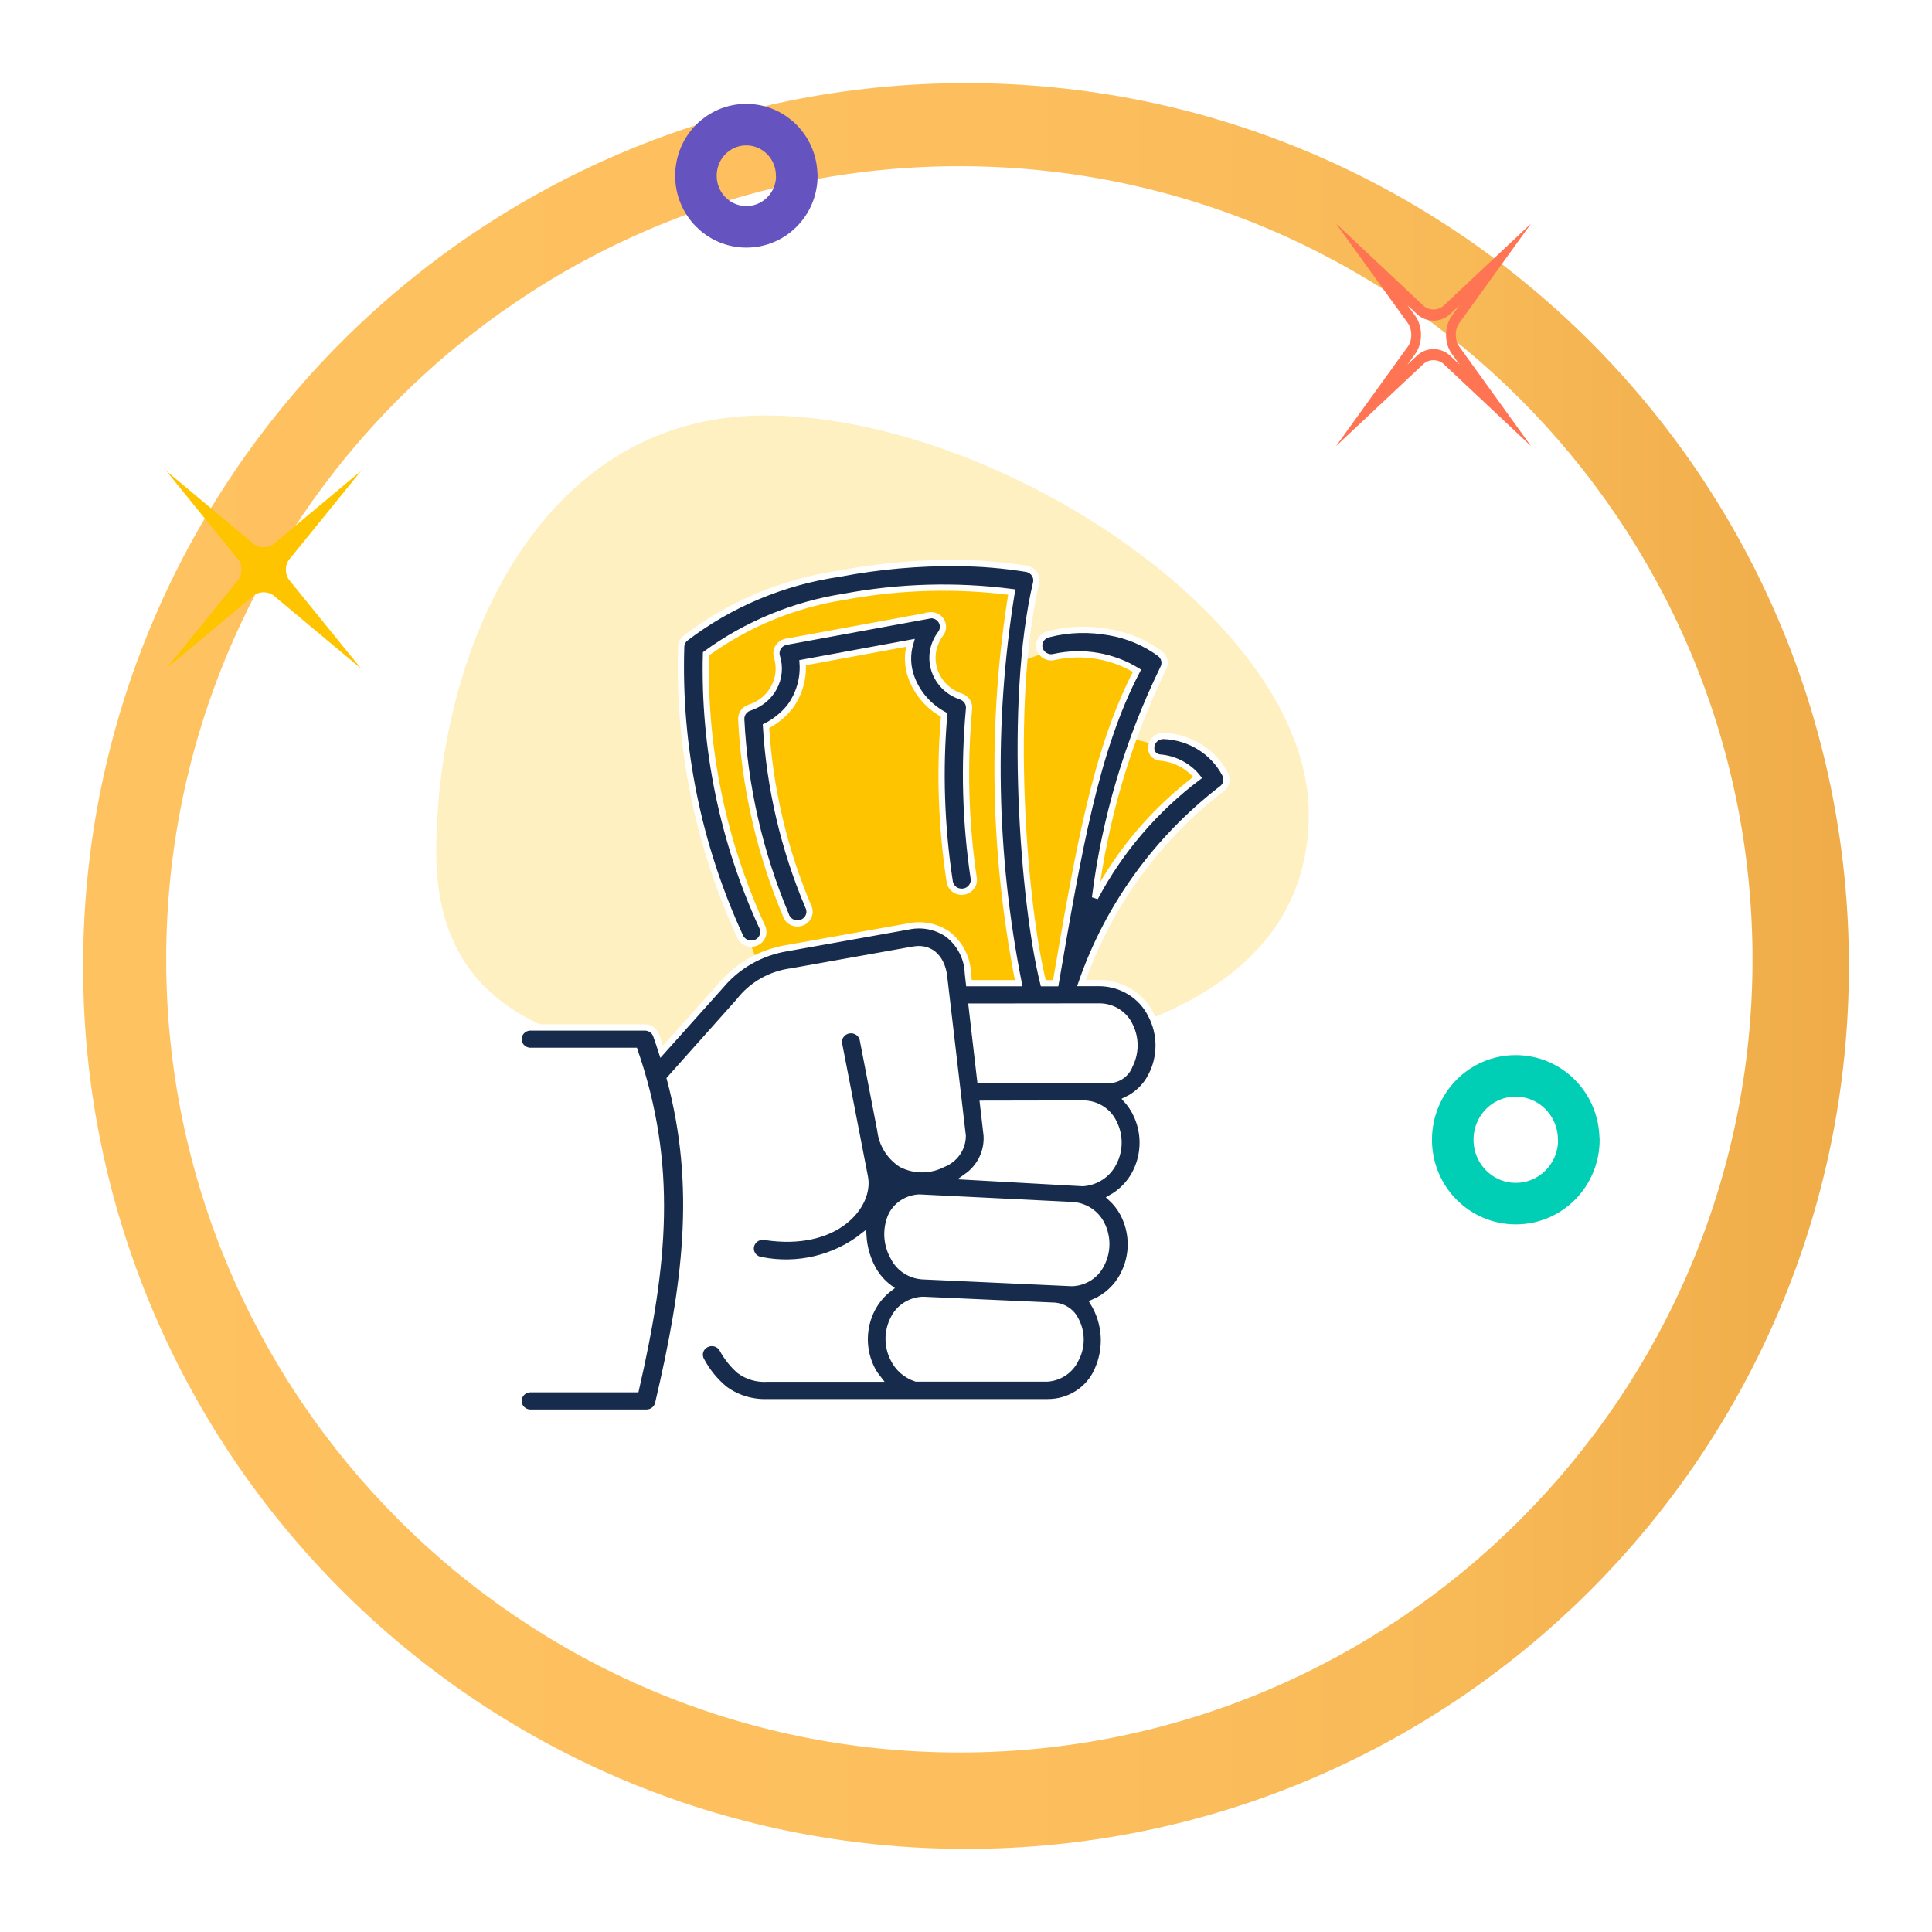 <svg width="93" height="93" viewBox="0 0 93 93" fill="none" xmlns="http://www.w3.org/2000/svg">
<g filter="url(#filter0_d_50_369)">
<path d="M43.5 86C66.972 86 86 66.972 86 43.5C86 20.028 66.972 1 43.5 1C20.028 1 1 20.028 1 43.5C1 66.972 20.028 86 43.5 86Z" fill="url(#paint0_linear_50_369)"/>
</g>
<g filter="url(#filter1_d_50_369)">
<path d="M43.18 81.36C22.13 81.36 5 64.23 5 43.18C5 22.13 22.13 5 43.18 5C64.23 5 81.36 22.13 81.36 43.18C81.36 64.23 64.23 81.36 43.18 81.36Z" fill="white"/>
</g>
<g clip-path="url(#clip0_50_369)">
<path d="M17.385 22.664L13.174 26.182C13.041 26.288 12.866 26.341 12.693 26.341C12.52 26.341 12.344 26.288 12.213 26.182L8 22.664L11.467 26.937C11.675 27.207 11.675 27.643 11.467 27.913L8 32.187L12.211 28.669C12.344 28.563 12.519 28.51 12.692 28.51C12.865 28.51 13.04 28.563 13.173 28.669L17.384 32.187L13.917 27.913C13.709 27.643 13.709 27.207 13.917 26.937L17.385 22.664Z" fill="#FFC400"/>
<path d="M70.26 14.685L69.868 15.229L69.865 15.233L69.862 15.239C69.523 15.732 69.523 16.505 69.862 16.998L69.865 17.003L69.868 17.008L70.262 17.554L69.784 17.105L69.78 17.101L69.775 17.097C69.565 16.909 69.291 16.805 69.005 16.805C68.719 16.805 68.445 16.908 68.234 17.097L68.23 17.101L68.225 17.105L67.75 17.552L68.142 17.009L68.145 17.004L68.148 16.999C68.487 16.505 68.487 15.733 68.148 15.239L68.145 15.234L68.142 15.229L67.751 14.688L68.225 15.134L68.23 15.137L68.234 15.141C68.445 15.33 68.719 15.434 69.005 15.434C69.291 15.434 69.565 15.33 69.775 15.141L69.78 15.137L69.784 15.134L70.261 14.686L70.26 14.685ZM73.698 10.762L69.486 14.719C69.353 14.839 69.179 14.898 69.005 14.898C68.831 14.898 68.656 14.839 68.524 14.719L64.312 10.762L67.78 15.569C67.988 15.872 67.988 16.363 67.78 16.667L64.312 21.475L68.524 17.517C68.657 17.399 68.831 17.339 69.005 17.339C69.179 17.339 69.353 17.398 69.486 17.517L73.698 21.475L70.231 16.667C70.022 16.363 70.022 15.872 70.231 15.569L73.698 10.762Z" fill="#FF7452"/>
<path d="M76.001 54.864C76.001 56.564 74.644 57.938 72.966 57.938C71.287 57.938 69.93 56.564 69.93 54.864C69.93 53.163 71.278 51.789 72.957 51.789C74.636 51.789 75.993 53.163 75.993 54.864H76.001Z" stroke="#00CEB5" stroke-width="2" stroke-linecap="round" stroke-linejoin="round"/>
<path d="M38.357 8.46C38.357 9.82 37.272 10.919 35.929 10.919C34.586 10.919 33.5 9.82 33.5 8.46C33.5 7.099 34.579 6 35.922 6C37.265 6 38.35 7.099 38.35 8.46H38.357Z" stroke="#6554C0" stroke-width="2" stroke-linecap="round" stroke-linejoin="round"/>
<path d="M36.829 20C25.74 20 21 31.667 21 41.017C21 50.368 29.779 51.272 40.867 51.272C51.956 51.272 63 48.543 63 39.19C63 29.836 47.916 20 36.829 20Z" fill="#FFF0C1"/>
<path d="M25.492 49.927H30.958L31.692 51.71L34.57 48.257L38.383 46.136L45.04 45.09L46.148 48.264H53.527L54.953 49.31V51.71L53.527 52.393L54.313 54.413V56.207L52.385 57.402L53.527 59.572V61.585L52.385 62.276V64.404L51.653 66.306L49.093 67.212H25.494L25.492 49.927Z" fill="white"/>
<path d="M36.474 46.38L35.088 42.553L33.523 34.705V30.387L39.376 28.559L45.844 27.48L49.4 28.032L48.813 31.958L51.196 31.089L55.363 31.515L54.185 35.464L56.629 36.121L58.478 37.308L53.43 43.179L51.644 47.589L46.625 48.117L45.855 46.921L44.588 44.979L40.263 45.44L36.474 46.38Z" fill="#FFC400"/>
<path d="M44.425 62.569L50.649 62.847C50.882 62.845 51.111 62.907 51.309 63.027C51.508 63.146 51.667 63.317 51.769 63.521C51.932 63.818 52.017 64.149 52.017 64.486C52.017 64.822 51.932 65.153 51.769 65.45C51.647 65.705 51.458 65.924 51.22 66.083C50.982 66.243 50.705 66.338 50.416 66.359H44.102C43.863 66.281 43.643 66.156 43.455 65.994C43.267 65.831 43.115 65.633 43.008 65.411C42.855 65.112 42.775 64.783 42.775 64.449C42.775 64.115 42.855 63.785 43.008 63.487C43.134 63.222 43.333 62.996 43.584 62.834C43.834 62.672 44.125 62.58 44.425 62.569ZM44.271 57.645L51.576 58.005C51.88 58.016 52.174 58.108 52.429 58.269C52.683 58.43 52.888 58.655 53.021 58.92C53.175 59.219 53.255 59.549 53.255 59.884C53.255 60.218 53.175 60.548 53.021 60.847C52.895 61.113 52.695 61.339 52.445 61.501C52.194 61.663 51.902 61.755 51.601 61.765L44.462 61.439C44.159 61.429 43.864 61.339 43.609 61.178C43.354 61.018 43.149 60.793 43.016 60.528C42.845 60.23 42.744 59.899 42.72 59.559C42.697 59.219 42.752 58.878 42.881 58.561C42.998 58.295 43.193 58.067 43.44 57.904C43.687 57.742 43.977 57.651 44.276 57.643L44.271 57.645ZM52.192 53.12C52.492 53.129 52.784 53.22 53.035 53.382C53.285 53.543 53.484 53.769 53.609 54.034C53.763 54.334 53.843 54.664 53.843 54.999C53.843 55.334 53.763 55.664 53.609 55.964C53.475 56.242 53.267 56.48 53.006 56.653C52.745 56.827 52.441 56.93 52.126 56.952L46.529 56.641C46.849 56.416 47.105 56.117 47.273 55.772C47.442 55.426 47.518 55.044 47.495 54.662L47.318 53.129L52.192 53.12ZM52.962 48.447C53.262 48.455 53.554 48.545 53.804 48.705C54.054 48.866 54.254 49.091 54.379 49.355C54.532 49.655 54.611 49.985 54.611 50.319C54.611 50.654 54.532 50.983 54.379 51.283C54.305 51.486 54.17 51.662 53.991 51.789C53.812 51.915 53.598 51.987 53.376 51.993L47.185 52.001L46.774 48.454L52.962 48.447ZM46.15 27.103C44.227 27.082 42.307 27.253 40.42 27.613C37.701 28.004 35.136 29.08 32.979 30.732C32.92 30.785 32.872 30.849 32.839 30.92C32.807 30.992 32.79 31.069 32.79 31.147C32.64 35.938 33.609 40.699 35.624 45.074C35.682 45.213 35.795 45.323 35.937 45.381C36.08 45.439 36.24 45.44 36.383 45.383C36.526 45.327 36.64 45.217 36.7 45.079C36.759 44.941 36.76 44.785 36.702 44.647C34.795 40.507 33.866 36.006 33.983 31.473C35.941 30.043 38.23 29.099 40.651 28.723C43.304 28.229 46.022 28.153 48.701 28.498C47.689 34.746 47.803 41.117 49.036 47.327H46.643L46.589 46.843C46.577 46.48 46.483 46.124 46.315 45.8C46.147 45.475 45.907 45.191 45.614 44.965C45.346 44.782 45.041 44.654 44.719 44.59C44.398 44.526 44.066 44.527 43.745 44.593L37.892 45.639C36.633 45.841 35.495 46.486 34.694 47.45L31.85 50.627C31.766 50.364 31.678 50.097 31.582 49.831C31.543 49.721 31.468 49.627 31.37 49.56C31.272 49.493 31.155 49.458 31.036 49.459H25.571C25.493 49.455 25.414 49.466 25.34 49.493C25.266 49.519 25.199 49.56 25.142 49.613C25.085 49.665 25.039 49.729 25.008 49.799C24.977 49.869 24.961 49.945 24.961 50.021C24.961 50.098 24.977 50.173 25.008 50.243C25.039 50.314 25.085 50.377 25.142 50.43C25.199 50.482 25.266 50.523 25.34 50.55C25.414 50.576 25.493 50.588 25.571 50.584H30.552C32.45 56.088 31.991 60.856 30.612 66.873H25.571C25.493 66.869 25.414 66.881 25.34 66.907C25.266 66.934 25.199 66.975 25.142 67.027C25.085 67.08 25.039 67.143 25.008 67.213C24.977 67.284 24.961 67.359 24.961 67.436C24.961 67.512 24.977 67.588 25.008 67.658C25.039 67.728 25.085 67.791 25.142 67.844C25.199 67.897 25.266 67.938 25.34 67.964C25.414 67.991 25.493 68.002 25.571 67.998H31.116C31.247 67.998 31.374 67.955 31.477 67.876C31.58 67.797 31.652 67.686 31.681 67.562C33.019 61.867 33.639 57.138 32.246 51.932L35.578 48.196C35.879 47.804 36.258 47.474 36.693 47.227C37.128 46.98 37.61 46.82 38.109 46.757L43.962 45.711C44.917 45.54 45.36 46.28 45.443 46.982L46.343 54.674C46.343 54.968 46.253 55.255 46.083 55.498C45.914 55.742 45.672 55.93 45.391 56.038C45.082 56.2 44.736 56.285 44.385 56.285C44.034 56.285 43.689 56.2 43.38 56.038C43.101 55.854 42.867 55.613 42.694 55.332C42.521 55.051 42.413 54.737 42.377 54.411L41.535 50.056C41.522 49.983 41.493 49.912 41.452 49.849C41.411 49.786 41.357 49.732 41.294 49.69C41.23 49.647 41.159 49.617 41.084 49.601C41.009 49.586 40.931 49.585 40.855 49.599C40.78 49.612 40.708 49.641 40.644 49.681C40.579 49.722 40.524 49.776 40.481 49.837C40.438 49.899 40.408 49.969 40.393 50.042C40.378 50.115 40.378 50.191 40.393 50.264L41.635 56.669C41.893 58.014 40.272 60.064 36.836 59.544C36.759 59.529 36.679 59.529 36.602 59.545C36.525 59.56 36.452 59.59 36.388 59.634C36.323 59.677 36.268 59.733 36.227 59.798C36.185 59.862 36.157 59.934 36.145 60.01C36.132 60.085 36.136 60.162 36.155 60.236C36.174 60.31 36.209 60.379 36.256 60.44C36.304 60.501 36.364 60.551 36.432 60.589C36.5 60.627 36.576 60.651 36.654 60.659C37.51 60.829 38.394 60.812 39.242 60.61C40.09 60.408 40.882 60.027 41.559 59.492C41.592 60.035 41.742 60.565 41.998 61.049C42.197 61.424 42.48 61.751 42.827 62.006C42.48 62.268 42.197 62.6 41.995 62.978C41.753 63.436 41.627 63.942 41.625 64.456C41.623 64.97 41.747 65.477 41.986 65.936C42.068 66.087 42.164 66.231 42.271 66.366H36.942C36.459 66.402 35.979 66.263 35.594 65.976C35.257 65.678 34.977 65.324 34.767 64.93C34.69 64.801 34.564 64.706 34.415 64.668C34.266 64.629 34.108 64.649 33.974 64.724C33.841 64.799 33.743 64.922 33.704 65.066C33.664 65.21 33.685 65.364 33.762 65.494C34.038 66.013 34.414 66.476 34.871 66.858C35.464 67.298 36.196 67.523 36.942 67.496H50.436C50.943 67.497 51.439 67.354 51.862 67.084C52.286 66.814 52.619 66.43 52.819 65.978C53.059 65.456 53.166 64.886 53.133 64.316C53.099 63.746 52.925 63.192 52.625 62.701C53.253 62.437 53.765 61.966 54.069 61.372C54.31 60.913 54.435 60.405 54.434 59.89C54.432 59.375 54.306 58.868 54.063 58.41C53.913 58.132 53.717 57.879 53.483 57.663C53.978 57.386 54.379 56.977 54.639 56.484C54.88 56.026 55.005 55.519 55.005 55.005C55.005 54.491 54.88 53.984 54.639 53.526C54.529 53.316 54.391 53.119 54.231 52.941C54.74 52.697 55.152 52.298 55.406 51.806C55.647 51.348 55.772 50.842 55.772 50.328C55.772 49.813 55.647 49.307 55.406 48.849C55.182 48.399 54.835 48.019 54.402 47.749C53.969 47.48 53.467 47.332 52.953 47.322H52.058C53.325 43.649 55.659 40.41 58.779 37.995C58.902 37.916 58.989 37.795 59.023 37.657C59.057 37.518 59.036 37.372 58.964 37.248C58.683 36.719 58.264 36.273 57.748 35.953C57.231 35.633 56.637 35.452 56.025 35.427C55.325 35.418 55.183 36.385 55.831 36.465C56.187 36.493 56.533 36.593 56.846 36.759C57.16 36.924 57.435 37.151 57.653 37.425C55.59 38.981 53.903 40.956 52.71 43.212C53.188 39.389 54.294 35.665 55.987 32.181C56.053 32.065 56.075 31.929 56.048 31.798C56.022 31.667 55.949 31.55 55.842 31.466C55.131 30.941 54.302 30.589 53.423 30.438C52.943 30.348 52.455 30.309 51.967 30.321C51.464 30.333 50.964 30.402 50.478 30.529C50.402 30.545 50.33 30.577 50.266 30.621C50.203 30.665 50.149 30.721 50.108 30.786C50.068 30.851 50.041 30.923 50.03 30.998C50.019 31.074 50.024 31.15 50.044 31.224C50.064 31.297 50.099 31.365 50.148 31.425C50.196 31.485 50.256 31.535 50.324 31.571C50.392 31.608 50.468 31.631 50.546 31.639C50.623 31.647 50.702 31.639 50.777 31.617C52.135 31.326 53.556 31.568 54.732 32.288C52.737 36.098 51.916 40.955 50.817 47.33H50.221C49.246 43.445 48.527 33.775 49.874 28.06C49.891 27.985 49.893 27.908 49.878 27.832C49.864 27.757 49.833 27.685 49.789 27.622C49.745 27.558 49.688 27.504 49.622 27.462C49.555 27.421 49.481 27.393 49.403 27.38C48.326 27.206 47.237 27.114 46.146 27.106L46.15 27.103Z" fill="#172B4D" stroke="white" stroke-width="0.3"/>
<path fill-rule="evenodd" clip-rule="evenodd" d="M44.745 29.626L37.845 30.892C37.765 30.907 37.689 30.939 37.623 30.984C37.556 31.029 37.5 31.088 37.458 31.155C37.416 31.223 37.389 31.299 37.379 31.377C37.369 31.456 37.376 31.535 37.4 31.611C37.555 32.105 37.504 32.639 37.258 33.097C37.012 33.556 36.59 33.902 36.083 34.062C35.965 34.1 35.861 34.173 35.789 34.272C35.716 34.37 35.678 34.489 35.68 34.61C35.84 37.846 36.565 41.032 37.824 44.032C37.845 44.109 37.882 44.181 37.934 44.242C37.985 44.304 38.05 44.355 38.123 44.391C38.196 44.427 38.276 44.447 38.358 44.451C38.44 44.455 38.521 44.442 38.597 44.413C38.674 44.384 38.743 44.34 38.8 44.283C38.858 44.227 38.903 44.159 38.931 44.085C38.96 44.01 38.972 43.931 38.967 43.852C38.962 43.772 38.94 43.695 38.902 43.624C37.735 40.864 37.049 37.935 36.872 34.957C37.317 34.73 37.709 34.414 38.019 34.03C38.474 33.411 38.692 32.658 38.635 31.899L43.822 30.944C43.657 31.49 43.674 32.073 43.871 32.609C44.152 33.378 44.713 34.02 45.449 34.414C45.219 37.092 45.309 39.785 45.717 42.442C45.739 42.589 45.819 42.722 45.94 42.812C46.062 42.901 46.215 42.941 46.367 42.923C46.518 42.905 46.656 42.829 46.751 42.713C46.846 42.597 46.891 42.449 46.875 42.302C46.471 39.594 46.394 36.851 46.645 34.126C46.66 33.998 46.63 33.87 46.56 33.761C46.49 33.653 46.383 33.571 46.259 33.528C45.958 33.429 45.686 33.263 45.464 33.043C45.242 32.823 45.077 32.555 44.981 32.262C44.885 31.968 44.861 31.657 44.912 31.353C44.963 31.049 45.087 30.762 45.273 30.512C45.342 30.425 45.383 30.319 45.391 30.209C45.398 30.098 45.372 29.988 45.315 29.892C45.258 29.797 45.174 29.719 45.072 29.67C44.969 29.621 44.855 29.602 44.742 29.616L44.745 29.626Z" fill="#172B4D" stroke="white" stroke-width="0.3"/>
</g>
<defs>
<filter id="filter0_d_50_369" x="0" y="0" width="93" height="93" filterUnits="userSpaceOnUse" color-interpolation-filters="sRGB">
<feFlood flood-opacity="0" result="BackgroundImageFix"/>
<feColorMatrix in="SourceAlpha" type="matrix" values="0 0 0 0 0 0 0 0 0 0 0 0 0 0 0 0 0 0 127 0" result="hardAlpha"/>
<feOffset dx="3" dy="3"/>
<feGaussianBlur stdDeviation="2"/>
<feColorMatrix type="matrix" values="0 0 0 0 0.467 0 0 0 0 0.467 0 0 0 0 0.467 0 0 0 0.35 0"/>
<feBlend mode="normal" in2="BackgroundImageFix" result="effect1_dropShadow_50_369"/>
<feBlend mode="normal" in="SourceGraphic" in2="effect1_dropShadow_50_369" result="shape"/>
</filter>
<filter id="filter1_d_50_369" x="4" y="4" width="84.359" height="84.359" filterUnits="userSpaceOnUse" color-interpolation-filters="sRGB">
<feFlood flood-opacity="0" result="BackgroundImageFix"/>
<feColorMatrix in="SourceAlpha" type="matrix" values="0 0 0 0 0 0 0 0 0 0 0 0 0 0 0 0 0 0 127 0" result="hardAlpha"/>
<feOffset dx="3" dy="3"/>
<feGaussianBlur stdDeviation="2"/>
<feColorMatrix type="matrix" values="0 0 0 0 0.467 0 0 0 0 0.467 0 0 0 0 0.467 0 0 0 0.35 0"/>
<feBlend mode="normal" in2="BackgroundImageFix" result="effect1_dropShadow_50_369"/>
<feBlend mode="normal" in="SourceGraphic" in2="effect1_dropShadow_50_369" result="shape"/>
</filter>
<linearGradient id="paint0_linear_50_369" x1="1" y1="43.5" x2="86" y2="43.5" gradientUnits="userSpaceOnUse">
<stop stop-color="#FFC261"/>
<stop offset="0.52" stop-color="#FDBF5E"/>
<stop offset="0.78" stop-color="#F8B957"/>
<stop offset="0.98" stop-color="#F0AD4A"/>
<stop offset="1" stop-color="#EFAB48"/>
</linearGradient>
<clipPath id="clip0_50_369">
<rect width="69" height="64" fill="white" transform="translate(8 5)"/>
</clipPath>
</defs>
</svg>
